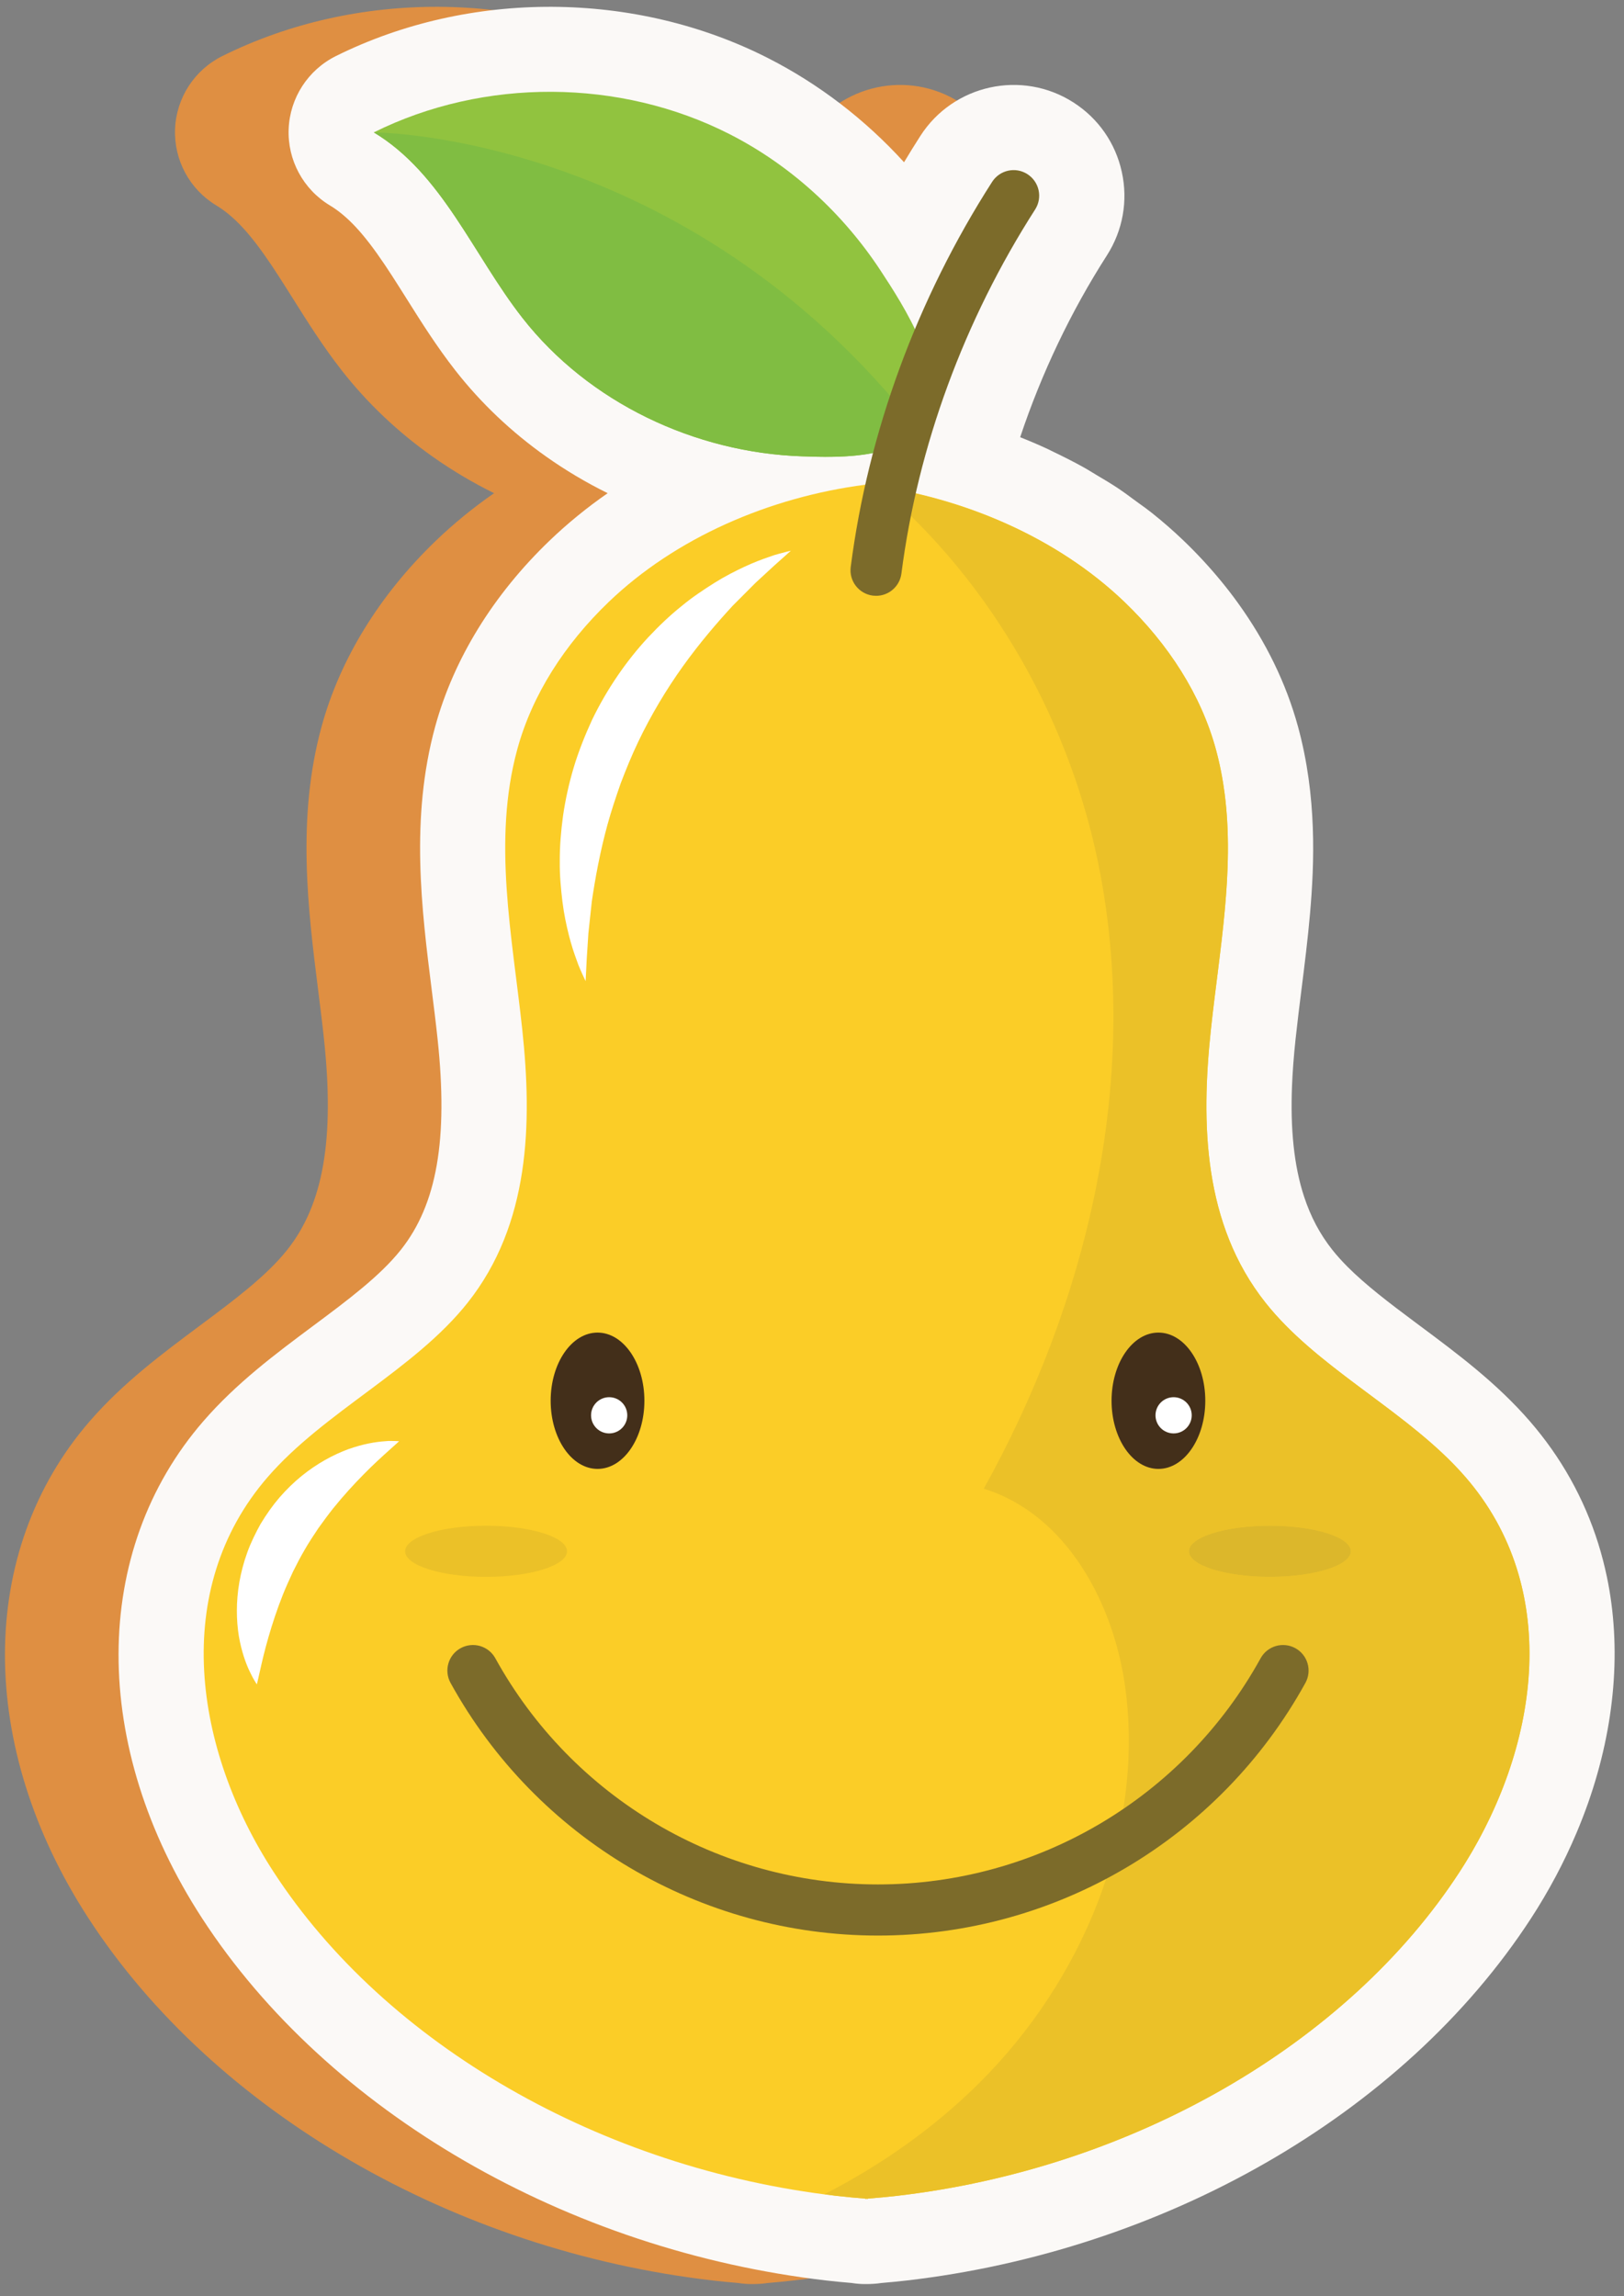 <?xml version="1.0" encoding="UTF-8"?>
<svg width="87px" height="123px" viewBox="0 0 87 123" version="1.1" xmlns="http://www.w3.org/2000/svg" xmlns:xlink="http://www.w3.org/1999/xlink">
    <rect x="0" y="0" width="87" height="123" fill="#808080" stroke="none"/>
    <!-- Generator: Sketch 44.1 (41455) - http://www.bohemiancoding.com/sketch -->
    <title>pear</title>
    <desc>Created with Sketch.</desc>
    <defs></defs>
    <g id="Page-1" stroke="none" stroke-width="1" fill="none" fill-rule="evenodd">
        <g id="158227-OUTYSB-392" transform="translate(-210, -76)">
            <g id="pear" transform="translate(210, 76)">
                <path d="M38.194,122.154 C38.639,122.205 39.086,122.247 39.534,122.285 C39.774,122.324 40.018,122.344 40.263,122.344 L40.341,122.344 C40.605,122.341 40.867,122.328 41.125,122.287 C41.579,122.248 42.032,122.206 42.485,122.153 C49.273,121.368 55.942,119.179 61.771,115.823 C63.213,114.994 64.61,114.088 65.926,113.132 C67.256,112.165 68.528,111.126 69.708,110.045 C72.142,107.816 74.235,105.365 75.93,102.76 C76.881,101.298 77.701,99.758 78.367,98.186 C78.592,97.652 78.802,97.113 78.994,96.566 C80.445,92.435 80.791,88.244 79.994,84.445 L79.993,84.444 C79.869,83.849 79.715,83.257 79.537,82.688 C78.78,80.268 77.546,78.06 75.868,76.125 C74.093,74.077 71.997,72.517 69.971,71.008 L69.725,70.825 C68.321,69.778 67.079,68.831 66.1,67.85 C65.786,67.534 65.519,67.237 65.285,66.942 C64.626,66.11 64.133,65.182 63.778,64.104 C63.642,63.69 63.525,63.247 63.43,62.786 C63.248,61.895 63.141,60.894 63.114,59.814 C63.101,59.273 63.108,58.731 63.129,58.188 C63.159,57.409 63.222,56.578 63.321,55.645 C63.415,54.766 63.526,53.884 63.637,53.001 L63.649,52.901 C63.801,51.694 63.973,50.326 64.093,48.948 C64.33,46.243 64.471,42.659 63.452,38.926 C62.819,36.612 61.736,34.381 60.231,32.296 C59.944,31.898 59.643,31.507 59.329,31.126 C58.712,30.375 58.035,29.644 57.318,28.956 C56.793,28.451 56.224,27.955 55.632,27.482 C55.412,27.306 55.182,27.14 54.95,26.975 L54.568,26.696 C54.328,26.517 54.088,26.34 53.842,26.176 C53.464,25.923 53.07,25.688 52.676,25.455 L52.438,25.312 C52.282,25.215 52.126,25.12 51.969,25.033 C51.446,24.74 50.907,24.472 50.345,24.201 C50.238,24.146 50.131,24.093 50.022,24.042 C49.57,23.833 49.093,23.628 48.566,23.419 C49.707,20 51.283,16.69 53.21,13.684 C54.066,12.35 54.351,10.762 54.012,9.214 C53.674,7.665 52.752,6.341 51.419,5.487 C48.666,3.721 44.99,4.523 43.221,7.279 C42.923,7.743 42.631,8.214 42.346,8.691 C40.259,6.399 37.794,4.506 35.073,3.119 C27.945,-0.512 19.069,-0.555 11.908,3.004 C10.415,3.746 9.445,5.243 9.378,6.908 C9.312,8.574 10.158,10.143 11.587,11.003 C11.827,11.148 12.058,11.314 12.291,11.509 C12.531,11.71 12.766,11.936 13.007,12.197 C13.473,12.702 13.955,13.331 14.523,14.174 C14.799,14.586 15.069,15.006 15.336,15.429 L15.695,15.998 C16.492,17.265 17.316,18.575 18.312,19.847 C19.676,21.59 21.309,23.139 23.164,24.451 C24.204,25.187 25.311,25.846 26.468,26.417 C25.357,27.188 24.316,28.037 23.359,28.955 C20.336,31.857 18.214,35.305 17.225,38.927 C15.887,43.825 16.5,48.703 17.04,53.007 C17.151,53.888 17.262,54.768 17.355,55.646 C17.929,61.021 17.323,64.505 15.391,66.942 C14.275,68.349 12.539,69.642 10.701,71.011 C8.676,72.519 6.583,74.079 4.808,76.125 C-1.226,83.085 -1.25,93.54 4.747,102.761 C11.482,113.115 24.297,120.546 38.194,122.154" id="Fill-3" fill="#DF8F42"></path>
                <path d="M86.08,84.445 L86.079,84.444 C85.954,83.849 85.801,83.257 85.623,82.688 C84.866,80.268 83.632,78.06 81.954,76.125 C80.178,74.077 78.083,72.517 76.057,71.008 L75.811,70.825 C74.406,69.778 73.164,68.831 72.185,67.85 C71.871,67.534 71.605,67.237 71.371,66.942 C70.712,66.11 70.219,65.182 69.864,64.104 C69.727,63.69 69.61,63.247 69.516,62.786 C69.333,61.895 69.227,60.894 69.2,59.814 C69.187,59.273 69.193,58.731 69.214,58.188 C69.245,57.409 69.307,56.578 69.407,55.645 C69.501,54.766 69.612,53.884 69.722,53.001 L69.735,52.901 C69.886,51.694 70.058,50.326 70.179,48.948 C70.415,46.243 70.556,42.659 69.537,38.926 C68.905,36.612 67.821,34.381 66.317,32.296 C66.03,31.898 65.729,31.507 65.415,31.126 C64.798,30.375 64.121,29.644 63.404,28.956 C62.878,28.451 62.31,27.955 61.718,27.482 C61.497,27.306 61.267,27.14 61.036,26.975 L60.653,26.696 C60.414,26.517 60.174,26.34 59.928,26.176 C59.549,25.923 59.156,25.688 58.761,25.455 L58.524,25.312 C58.368,25.215 58.212,25.12 58.054,25.033 C57.531,24.74 56.992,24.472 56.431,24.201 C56.324,24.146 56.217,24.092 56.108,24.042 C55.656,23.833 55.179,23.628 54.652,23.419 C55.793,19.999 57.368,16.69 59.296,13.684 C60.151,12.35 60.437,10.762 60.098,9.214 C59.76,7.665 58.838,6.341 57.505,5.487 C54.751,3.721 51.076,4.523 49.306,7.279 C49.008,7.743 48.717,8.214 48.431,8.691 C46.345,6.399 43.88,4.506 41.158,3.119 C34.031,-0.512 25.155,-0.555 17.993,3.004 C16.501,3.746 15.531,5.243 15.464,6.908 C15.397,8.574 16.244,10.143 17.672,11.003 C17.913,11.148 18.144,11.314 18.376,11.509 C18.616,11.71 18.851,11.936 19.092,12.197 C19.558,12.702 20.04,13.331 20.608,14.174 C20.885,14.586 21.155,15.006 21.422,15.429 L21.781,15.998 C22.578,17.265 23.402,18.575 24.398,19.847 C25.762,21.59 27.395,23.139 29.25,24.451 C30.29,25.187 31.396,25.846 32.554,26.417 C31.442,27.188 30.402,28.037 29.445,28.955 C26.421,31.857 24.3,35.305 23.311,38.927 C21.973,43.825 22.585,48.703 23.126,53.007 C23.237,53.888 23.348,54.768 23.441,55.646 C24.015,61.021 23.409,64.505 21.477,66.942 C20.36,68.349 18.625,69.642 16.786,71.011 C14.762,72.519 12.669,74.078 10.894,76.125 C4.859,83.085 4.835,93.54 10.833,102.761 C17.567,113.115 30.383,120.546 44.28,122.154 C44.725,122.205 45.172,122.247 45.619,122.285 C45.86,122.324 46.103,122.344 46.349,122.344 L46.427,122.344 C46.691,122.341 46.953,122.328 47.211,122.287 C47.664,122.248 48.118,122.205 48.571,122.153 C55.358,121.368 62.027,119.179 67.857,115.823 C69.298,114.994 70.696,114.088 72.011,113.132 C73.341,112.165 74.614,111.126 75.794,110.045 C78.228,107.816 80.321,105.365 82.016,102.76 C82.967,101.297 83.787,99.758 84.452,98.186 C84.678,97.652 84.887,97.113 85.08,96.566 C86.53,92.435 86.876,88.244 86.08,84.445" id="Fill-12" fill="#FBF9F7"></path>
                <path d="M78.505,79.115 C75.475,75.62 70.647,73.374 67.795,69.778 C64.455,65.566 64.333,60.176 64.868,55.161 C65.403,50.146 66.476,45.04 65.134,40.129 C64.338,37.214 62.597,34.508 60.243,32.248 C56.67,28.819 51.656,26.634 46.498,25.963 L46.498,25.942 L46.424,25.953 L46.35,25.942 L46.35,25.963 C41.192,26.634 36.178,28.819 32.605,32.248 C30.251,34.508 28.51,37.214 27.714,40.129 C26.372,45.04 27.444,50.146 27.98,55.161 C28.515,60.176 28.392,65.566 25.053,69.778 C22.201,73.374 17.373,75.62 14.343,79.115 C9.101,85.16 10.398,93.722 14.659,100.272 C20.673,109.519 32.219,116.163 44.802,117.619 C45.317,117.679 45.833,117.724 46.35,117.766 L46.35,117.78 L46.424,117.773 L46.498,117.78 L46.498,117.766 C47.015,117.724 47.531,117.679 48.046,117.619 C60.629,116.163 72.174,109.519 78.189,100.272 C82.45,93.722 83.747,85.16 78.505,79.115" id="Fill-13" fill="#FBCD27"></path>
                <path d="M46.498,117.78 L46.424,117.773 L46.35,117.78 L46.424,117.773 L46.498,117.78 L46.498,117.766 C47.015,117.724 47.531,117.679 48.046,117.619 C60.629,116.163 72.174,109.519 78.189,100.272 C78.289,100.119 78.387,99.964 78.484,99.808 C78.387,99.964 78.289,100.119 78.189,100.272 C72.174,109.519 60.629,116.163 48.046,117.619 C47.531,117.679 47.015,117.724 46.498,117.766 L46.498,117.78 M77.822,78.376 C74.788,75.288 70.441,73.114 67.795,69.778 C64.455,65.566 64.333,60.176 64.868,55.161 C65.318,50.949 66.146,46.673 65.605,42.503 C66.146,46.673 65.318,50.949 64.868,55.161 C64.333,60.176 64.455,65.566 67.795,69.778 C70.441,73.114 74.788,75.288 77.822,78.376 M60.243,32.248 C60.236,32.242 60.229,32.235 60.222,32.229 C60.229,32.235 60.236,32.242 60.243,32.248 M60.214,32.221 C60.21,32.217 60.206,32.213 60.202,32.209 C60.206,32.213 60.21,32.217 60.214,32.221 M60.19,32.198 C60.187,32.195 60.184,32.192 60.182,32.19 C60.184,32.192 60.187,32.195 60.19,32.198 M60.166,32.175 C60.165,32.174 60.163,32.172 60.161,32.171 C60.163,32.172 60.165,32.174 60.166,32.175" id="Fill-14" fill="#E7E7E1"></path>
                <path d="M46.498,117.78 L46.424,117.773 L46.35,117.78 L46.35,117.766 C45.833,117.724 45.317,117.679 44.802,117.619 C44.591,117.595 44.383,117.557 44.173,117.53 C47.218,115.961 50.035,113.986 52.467,111.567 C57.966,106.099 61.289,98.21 60.299,90.518 C59.706,85.909 57.141,81.113 52.701,79.741 C58.241,69.773 61.056,58.006 58.944,46.799 C57.442,38.826 53.207,31.263 47.069,26.059 C51.975,26.805 56.709,28.905 60.142,32.152 C60.149,32.158 60.155,32.165 60.161,32.171 C60.163,32.172 60.165,32.174 60.166,32.175 C60.172,32.18 60.177,32.185 60.182,32.19 C60.184,32.192 60.187,32.195 60.19,32.198 C60.194,32.202 60.198,32.205 60.202,32.209 C60.206,32.213 60.21,32.217 60.214,32.221 C60.217,32.223 60.22,32.226 60.222,32.229 C60.229,32.235 60.236,32.242 60.243,32.248 C62.597,34.508 64.338,37.214 65.134,40.129 C65.349,40.916 65.502,41.707 65.605,42.503 C66.146,46.673 65.318,50.949 64.868,55.161 C64.333,60.176 64.455,65.566 67.795,69.778 C70.441,73.114 74.788,75.288 77.822,78.376 C78.058,78.616 78.286,78.862 78.505,79.115 C83.624,85.018 82.507,93.322 78.484,99.808 C78.387,99.964 78.289,100.119 78.189,100.272 C72.174,109.519 60.629,116.163 48.046,117.619 C47.531,117.679 47.015,117.724 46.498,117.766 L46.498,117.78 M68.03,81.724 C65.635,81.724 63.694,82.337 63.694,83.093 C63.694,83.85 65.635,84.463 68.03,84.463 C70.425,84.463 72.366,83.85 72.366,83.093 C72.366,82.337 70.425,81.724 68.03,81.724" id="Fill-15" fill="#EBC128"></path>
                <path d="M47.035,103.677 C37.515,103.677 28.74,98.492 24.137,90.145 C23.772,89.482 24.012,88.649 24.674,88.284 C25.339,87.919 26.17,88.16 26.535,88.822 C30.657,96.296 38.512,100.938 47.035,100.938 C55.557,100.938 63.413,96.296 67.534,88.822 C67.9,88.159 68.732,87.92 69.395,88.284 C70.057,88.649 70.297,89.482 69.932,90.145 C65.329,98.492 56.555,103.677 47.035,103.677" id="Fill-16" fill="#7C6B2A"></path>
                <path d="M26.039,84.463 C23.645,84.463 21.703,83.85 21.703,83.093 C21.703,82.337 23.645,81.724 26.039,81.724 C28.434,81.724 30.375,82.337 30.375,83.093 C30.375,83.85 28.434,84.463 26.039,84.463" id="Fill-17" fill="#EBC128"></path>
                <path d="M68.03,84.463 C65.635,84.463 63.694,83.85 63.694,83.093 C63.694,82.337 65.635,81.724 68.03,81.724 C70.425,81.724 72.366,82.337 72.366,83.093 C72.366,83.85 70.425,84.463 68.03,84.463" id="Fill-18" fill="#DCB72B"></path>
                <path d="M34.521,75.03 C34.521,77.047 33.397,78.681 32.011,78.681 C30.624,78.681 29.5,77.047 29.5,75.03 C29.5,73.013 30.624,71.379 32.011,71.379 C33.397,71.379 34.521,73.013 34.521,75.03" id="Fill-19" fill="#432F1A"></path>
                <path d="M64.569,75.03 C64.569,77.047 63.445,78.681 62.058,78.681 C60.672,78.681 59.548,77.047 59.548,75.03 C59.548,73.013 60.672,71.379 62.058,71.379 C63.445,71.379 64.569,73.013 64.569,75.03" id="Fill-20" fill="#432F1A"></path>
                <path d="M63.842,75.81 C63.842,76.345 63.407,76.78 62.872,76.78 C62.336,76.78 61.902,76.345 61.902,75.81 C61.902,75.274 62.336,74.84 62.872,74.84 C63.407,74.84 63.842,75.274 63.842,75.81" id="Fill-21" fill="#FFFFFF"></path>
                <path d="M33.604,75.81 C33.604,76.345 33.17,76.78 32.634,76.78 C32.098,76.78 31.664,76.345 31.664,75.81 C31.664,75.274 32.098,74.84 32.634,74.84 C33.17,74.84 33.604,75.274 33.604,75.81" id="Fill-22" fill="#FFFFFF"></path>
                <path d="M42.369,29.499 C42.369,29.499 42.041,29.791 41.468,30.303 C41.194,30.556 40.86,30.863 40.478,31.216 C40.116,31.579 39.708,31.989 39.262,32.435 C38.412,33.356 37.475,34.447 36.589,35.683 C35.703,36.92 34.874,38.3 34.185,39.745 C33.822,40.506 33.542,41.202 33.255,41.949 C32.994,42.696 32.745,43.437 32.544,44.171 C32.142,45.637 31.885,47.052 31.703,48.292 C31.636,48.919 31.574,49.494 31.52,50.003 C31.486,50.524 31.457,50.978 31.433,51.351 C31.394,52.117 31.372,52.554 31.372,52.554 C31.372,52.554 31.325,52.454 31.237,52.266 C31.159,52.076 31.013,51.801 30.894,51.434 C30.758,51.07 30.608,50.622 30.476,50.095 C30.343,49.568 30.213,48.966 30.131,48.298 C30.051,47.631 29.978,46.899 29.988,46.123 C29.983,45.346 30.05,44.526 30.165,43.682 C30.288,42.839 30.477,41.974 30.734,41.112 C30.988,40.26 31.348,39.361 31.714,38.567 C32.509,36.915 33.558,35.396 34.717,34.147 C35.3,33.526 35.895,32.958 36.503,32.473 C37.099,31.976 37.715,31.574 38.282,31.215 C38.852,30.859 39.403,30.581 39.895,30.352 C40.386,30.123 40.831,29.956 41.202,29.831 C41.564,29.691 41.862,29.635 42.06,29.575 C42.261,29.525 42.369,29.499 42.369,29.499" id="Fill-23" fill="#FFFFFF"></path>
                <path d="M21.382,77.198 C21.382,77.198 21.172,77.393 20.823,77.702 C20.483,78.008 20.001,78.444 19.484,78.97 C18.965,79.496 18.401,80.109 17.856,80.786 C17.584,81.126 17.323,81.485 17.061,81.848 C16.819,82.208 16.546,82.623 16.352,82.96 C16.069,83.441 15.915,83.757 15.7,84.177 C15.515,84.584 15.326,84.987 15.165,85.39 C14.843,86.197 14.585,86.989 14.38,87.699 C14.175,88.409 14.029,89.037 13.929,89.49 C13.829,89.944 13.761,90.221 13.761,90.221 C13.761,90.221 13.595,89.993 13.388,89.555 C13.175,89.118 12.936,88.461 12.794,87.63 C12.661,86.803 12.639,85.803 12.822,84.75 C12.915,84.225 13.054,83.687 13.247,83.157 C13.426,82.646 13.73,82.041 13.958,81.632 C14.291,81.086 14.597,80.651 14.973,80.212 C15.343,79.786 15.741,79.398 16.155,79.062 C16.983,78.388 17.865,77.917 18.651,77.627 C19.446,77.343 20.13,77.231 20.622,77.199 C20.863,77.169 21.052,77.192 21.181,77.188 C21.312,77.195 21.382,77.198 21.382,77.198" id="Fill-24" fill="#FFFFFF"></path>
                <path d="M39.086,7.186 C33.214,4.195 25.926,4.159 20.025,7.091 C23.694,9.3 25.352,13.661 27.992,17.034 C31.547,21.576 37.236,24.247 42.965,24.443 C45.049,24.514 48.629,24.63 49.666,22.343 C50.741,19.971 48.417,16.386 47.176,14.497 C45.16,11.427 42.364,8.856 39.086,7.186" id="Fill-25" fill="#91C33F"></path>
                <path d="M42.965,24.443 C44.806,24.506 47.812,24.601 49.203,23.046 C36.735,7.104 20.025,7.091 20.025,7.091 C23.694,9.3 25.352,13.661 27.992,17.034 C31.547,21.576 37.236,24.247 42.965,24.443" id="Fill-26" fill="#80BD42"></path>
                <path d="M46.934,31.915 L46.758,31.904 C46.007,31.807 45.477,31.121 45.574,30.371 C46.504,23.152 49.123,16.019 53.149,9.742 C53.558,9.105 54.404,8.92 55.04,9.328 C55.677,9.737 55.862,10.583 55.454,11.22 C51.646,17.158 49.169,23.901 48.29,30.721 C48.201,31.412 47.612,31.915 46.934,31.915" id="Fill-27" fill="#7C6B2A"></path>
            </g>
        </g>
    </g>
</svg>